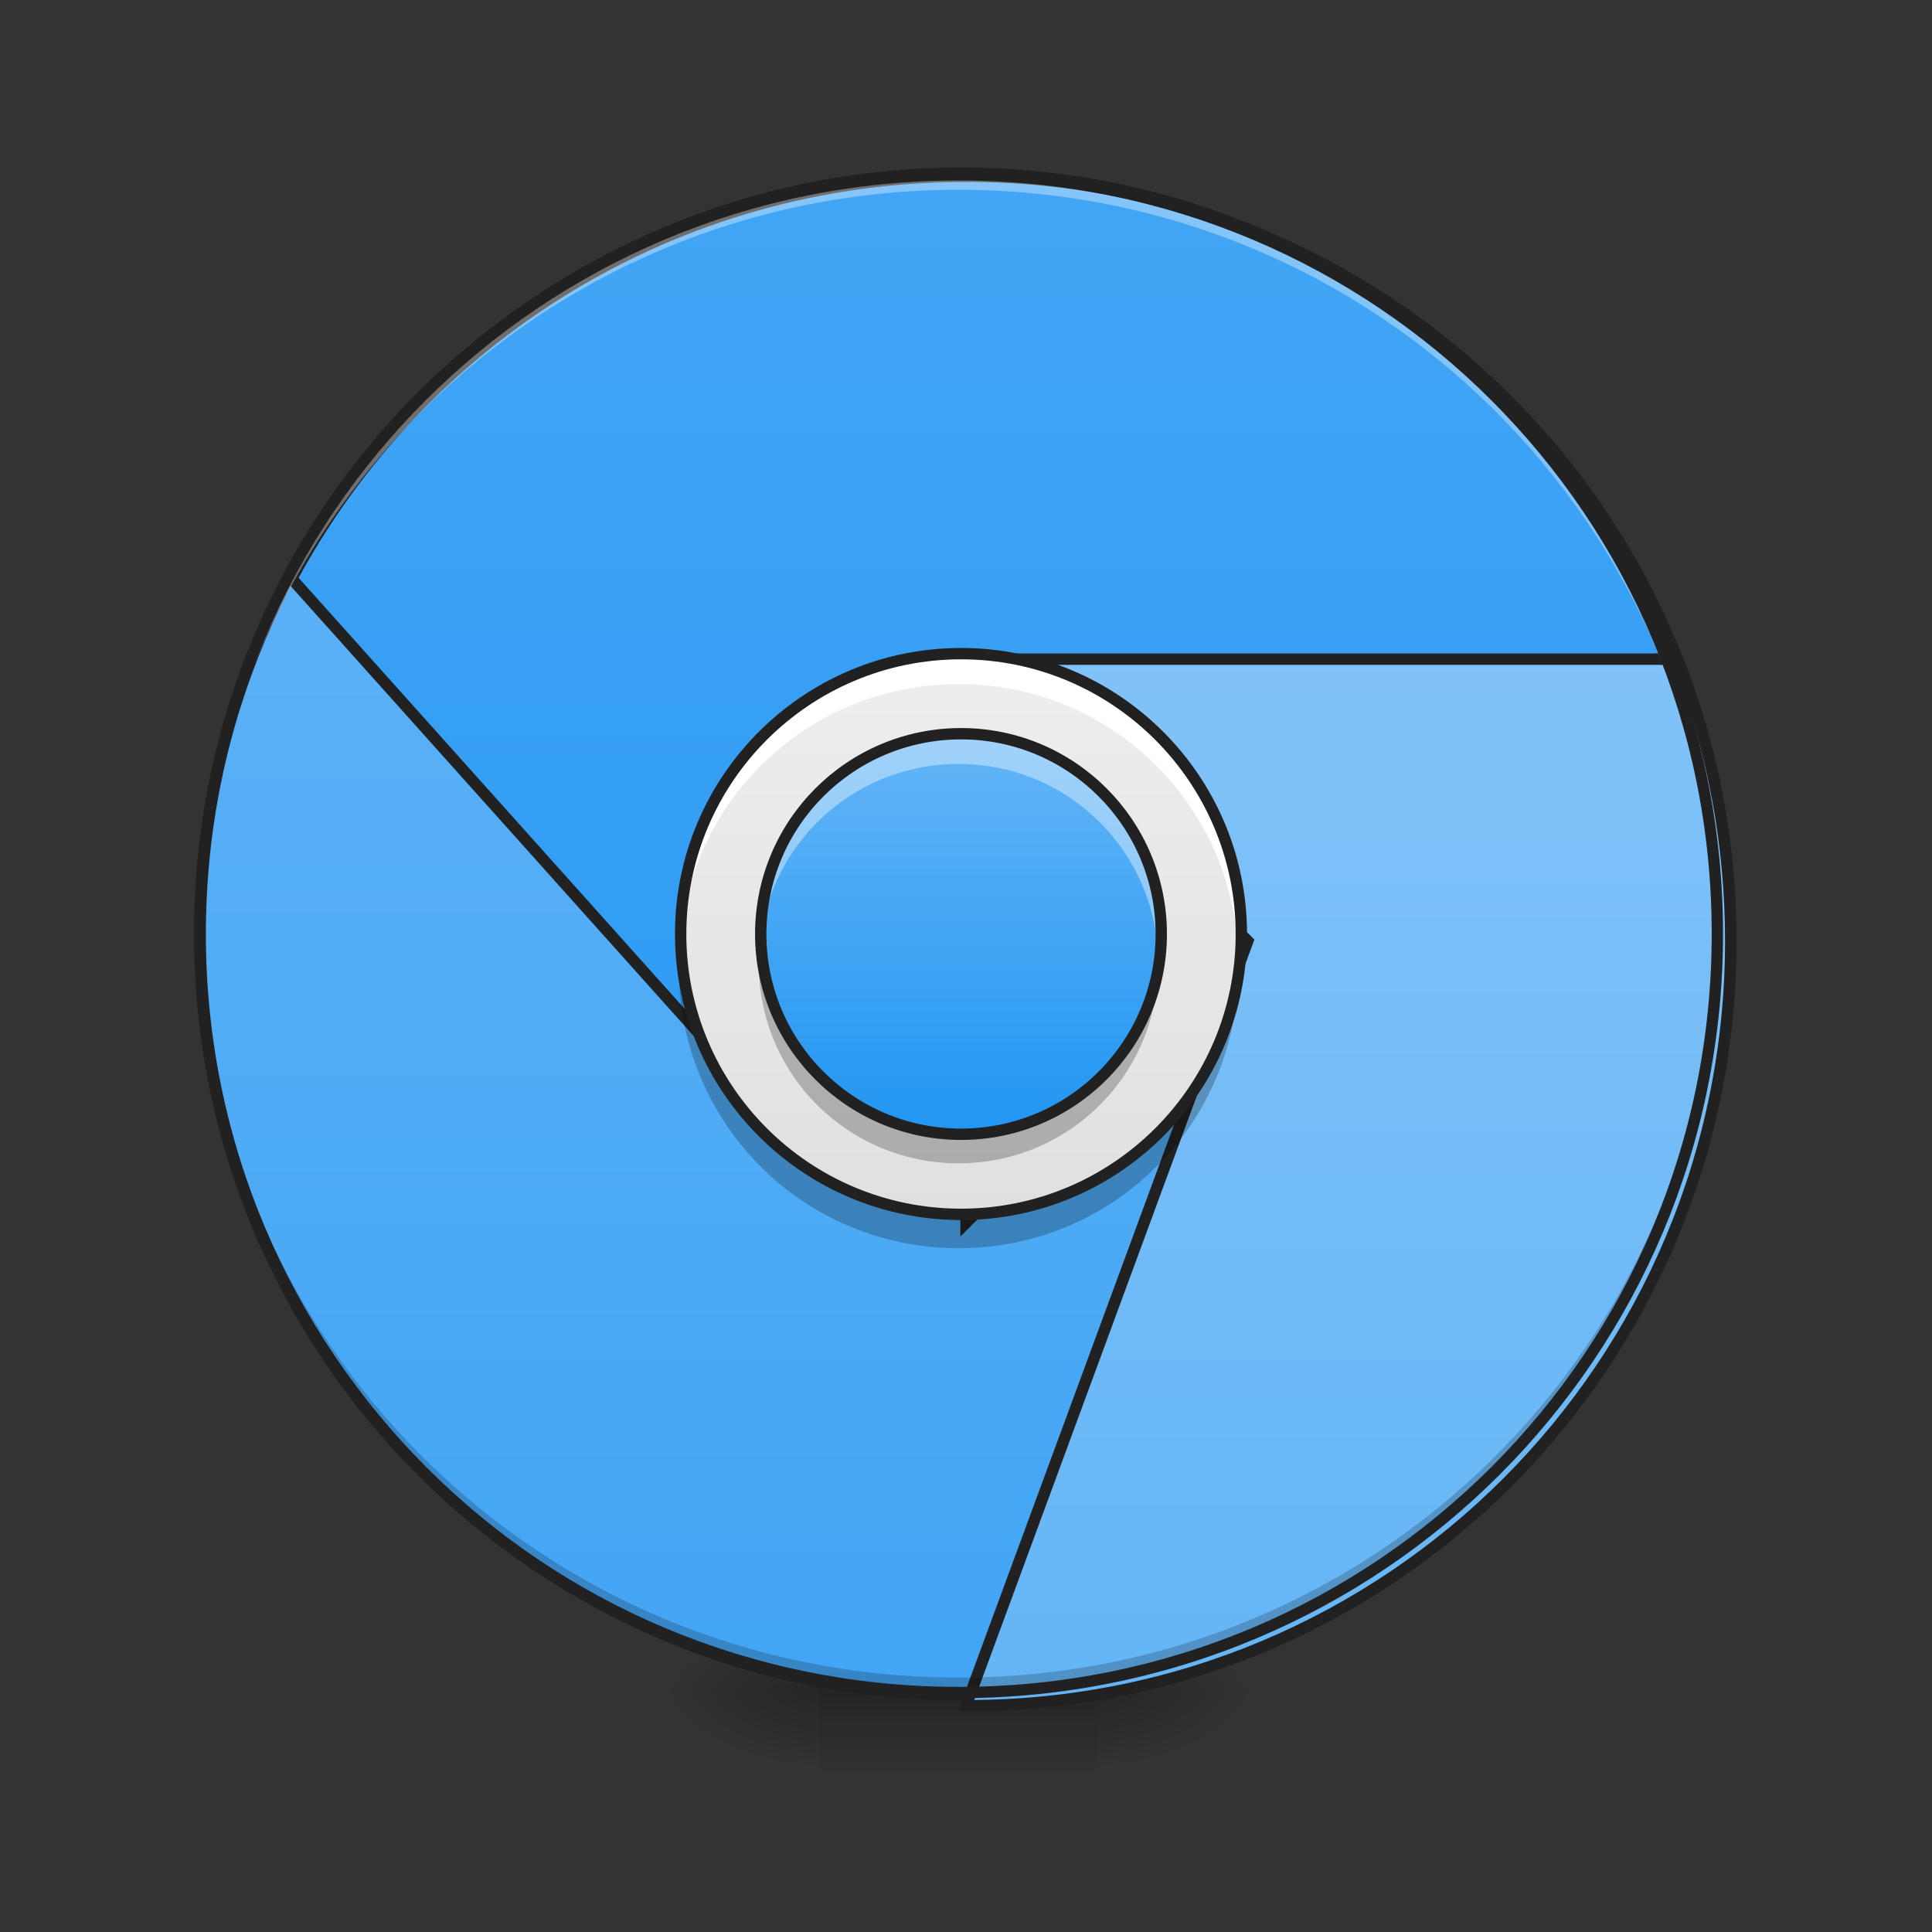 <svg height="48" viewBox="0 0 48 48" width="48" xmlns="http://www.w3.org/2000/svg" xmlns:xlink="http://www.w3.org/1999/xlink"><rect x="0" y="0" width="48" height="48" fill="#333333" stroke="none"/><linearGradient id="a"><stop offset="0" stop-opacity=".314"/><stop offset=".222" stop-opacity=".275"/><stop offset="1" stop-opacity="0"/></linearGradient><radialGradient id="b" cx="450.909" cy="189.579" gradientTransform="matrix(0 -.117 -.211 -0 66.785 95.393)" gradientUnits="userSpaceOnUse" r="21.167" xlink:href="#a"/><radialGradient id="c" cx="450.909" cy="189.579" gradientTransform="matrix(-0 .117 .211 0 -19.155 -11.291)" gradientUnits="userSpaceOnUse" r="21.167" xlink:href="#a"/><radialGradient id="d" cx="450.909" cy="189.579" gradientTransform="matrix(-0 -.117 .211 -0 -19.155 95.393)" gradientUnits="userSpaceOnUse" r="21.167" xlink:href="#a"/><radialGradient id="e" cx="450.909" cy="189.579" gradientTransform="matrix(0 .117 -.211 0 66.785 -11.291)" gradientUnits="userSpaceOnUse" r="21.167" xlink:href="#a"/><linearGradient id="f" gradientTransform="matrix(.02 0 0 .094 18.698 20.158)" gradientUnits="userSpaceOnUse" x1="255.323" x2="255.323" y1="233.5" y2="254.667"><stop offset="0" stop-opacity=".275"/><stop offset="1" stop-opacity="0"/></linearGradient><linearGradient id="g" gradientUnits="userSpaceOnUse" x1="179.917" x2="179.917" y1="233.5" y2="-168.667"><stop offset="0" stop-color="#42a5f5"/><stop offset="1" stop-color="#64b5f6"/></linearGradient><linearGradient id="h" gradientUnits="userSpaceOnUse" x1="960" x2="960" y1="1695.118" y2="175.118"><stop offset="0" stop-color="#2196f3"/><stop offset="1" stop-color="#42a5f5"/></linearGradient><linearGradient id="i" gradientUnits="userSpaceOnUse" x1="1360" x2="1360" y1="1695.118" y2="95.118"><stop offset="0" stop-color="#64b5f6"/><stop offset="1" stop-color="#90caf9"/></linearGradient><linearGradient id="j" gradientUnits="userSpaceOnUse" x1="23.815" x2="23.815" y1="30.144" y2="16.252"><stop offset="0" stop-color="#e0e0e0"/><stop offset="1" stop-color="#eee"/></linearGradient><linearGradient id="k" gradientUnits="userSpaceOnUse" x1="23.815" x2="23.815" y1="28.159" y2="18.236"><stop offset="0" stop-color="#2196f3"/><stop offset="1" stop-color="#64b5f6"/></linearGradient><path d="m27.289 42.051h3.969v-1.984h-3.969zm0 0" fill="url(#b)"/><path d="m20.34 42.051h-3.969v1.984h3.969zm0 0" fill="url(#c)"/><path d="m20.34 42.051h-3.969v-1.984h3.969zm0 0" fill="url(#d)"/><path d="m27.289 42.051h3.969v1.984h-3.969zm0 0" fill="url(#e)"/><path d="m20.34 41.555h6.949v2.48h-6.949zm0 0" fill="url(#f)"/><g stroke="#212121" stroke-linecap="round"><path d="m254.017-168.671c111.031 0 201.064 90.033 201.064 201.106 0 111.031-90.033 201.064-201.064 201.064-111.073 0-201.106-90.033-201.106-201.064 0-111.073 90.033-201.106 201.106-201.106zm0 0" fill="url(#g)" stroke-width="3" transform="matrix(.094 0 0 .094 0 20.158)"/><path d="m960.066 175.101c-290.681 0-542.153 161.559-670.172 399.962l430.038 480.112 240.135 119.989v39.996l279.973-279.973 439.958 239.977v4.724c25.982-76.686 39.996-159.04 39.996-244.701 0-421.062-339.023-760.085-759.927-760.085zm0 0" fill="url(#h)" stroke-width="11.339" transform="scale(.025)"/><path d="m960.066 655.056 279.973 280.131-279.973 759.927h1.26c420.275 0 758.668-339.023 758.668-759.927 0-95.581-17.321-186.754-49.287-270.84-2.362-2.992-4.252-6.141-5.511-9.29zm0 0" fill="url(#i)" stroke-width="11.339" transform="scale(.025)"/></g><path d="m23.816 42.051c-10.445 0-18.855-8.41-18.855-18.852 0-.062 0-.125 0-.188.102 10.359 8.473 18.668 18.855 18.668 10.383 0 18.754-8.309 18.852-18.668v.188c0 10.441-8.41 18.852-18.852 18.852zm0 0" fill-opacity=".196"/><path d="m23.816 4.344c-10.445 0-18.855 8.41-18.855 18.855v.184c.102-10.359 8.473-18.668 18.855-18.668 10.383 0 18.754 8.309 18.852 18.668 0-.062 0-.125 0-.184 0-10.445-8.41-18.855-18.852-18.855zm0 0" fill="#fff" fill-opacity=".353"/><path d="m23.816 16.25c3.836 0 6.945 3.113 6.945 6.949 0 3.836-3.109 6.945-6.945 6.945-3.836 0-6.949-3.109-6.949-6.945 0-3.836 3.113-6.949 6.949-6.949zm0 0" fill="url(#j)"/><path d="m23.816 18.234c2.738 0 4.961 2.223 4.961 4.965 0 2.738-2.223 4.961-4.961 4.961-2.742 0-4.965-2.223-4.965-4.961 0-2.742 2.223-4.965 4.965-4.965zm0 0" fill="url(#k)"/><path d="m23.816 4.203c-10.523 0-18.996 8.473-18.996 18.996 0 10.52 8.473 18.992 18.996 18.992 10.52 0 18.992-8.473 18.992-18.992 0-10.523-8.473-18.996-18.992-18.996zm0 .281c10.367 0 18.711 8.344 18.711 18.715 0 10.367-8.344 18.711-18.711 18.711-10.371 0-18.715-8.344-18.715-18.711 0-10.371 8.344-18.715 18.715-18.715zm0 0" fill="#212121"/><path d="m23.816 18.234c-2.75 0-4.965 2.215-4.965 4.965 0 .125.008.246.016.371.188-2.574 2.324-4.59 4.949-4.59 2.621 0 4.758 2.016 4.945 4.59.008-.125.016-.246.016-.371 0-2.75-2.215-4.965-4.961-4.965zm0 0" fill="#fff" fill-opacity=".392"/><path d="m23.816 28.902c-2.75 0-4.965-2.211-4.965-4.961 0-.125.008-.25.016-.371.188 2.574 2.324 4.59 4.949 4.59 2.621 0 4.758-2.016 4.945-4.59.008.121.016.246.016.371 0 2.75-2.215 4.961-4.961 4.961zm0 0" fill-opacity=".235"/><path d="m254.017-20.519c29.206 0 52.912 23.706 52.912 52.953 0 29.206-23.706 52.912-52.912 52.912-29.247 0-52.953-23.706-52.953-52.912 0-29.247 23.706-52.953 52.953-52.953zm0 0" fill="none" stroke="#212121" stroke-linecap="round" stroke-width="3" transform="matrix(.094 0 0 .094 0 20.158)"/><path d="m23.816 16.25c-3.852 0-6.949 3.098-6.949 6.949 0 .125.004.246.012.371.191-3.676 3.211-6.574 6.938-6.574 3.723 0 6.742 2.898 6.934 6.574.008-.125.012-.246.012-.371 0-3.852-3.098-6.949-6.945-6.949zm0 0" fill="#fff"/><path d="m23.816 31.012c-3.852 0-6.949-3.098-6.949-6.945 0-.125.004-.25.012-.371.191 3.672 3.211 6.57 6.938 6.57 3.723 0 6.742-2.898 6.934-6.57.008.121.012.246.012.371 0 3.848-3.098 6.945-6.945 6.945zm0 0" fill-opacity=".235"/><path d="m254.017-41.683c40.913 0 74.076 33.205 74.076 74.118 0 40.913-33.163 74.076-74.076 74.076-40.913 0-74.118-33.163-74.118-74.076 0-40.913 33.205-74.118 74.118-74.118zm0 0" fill="none" stroke="#212121" stroke-linecap="round" stroke-width="3" transform="matrix(.094 0 0 .094 0 20.158)"/></svg>